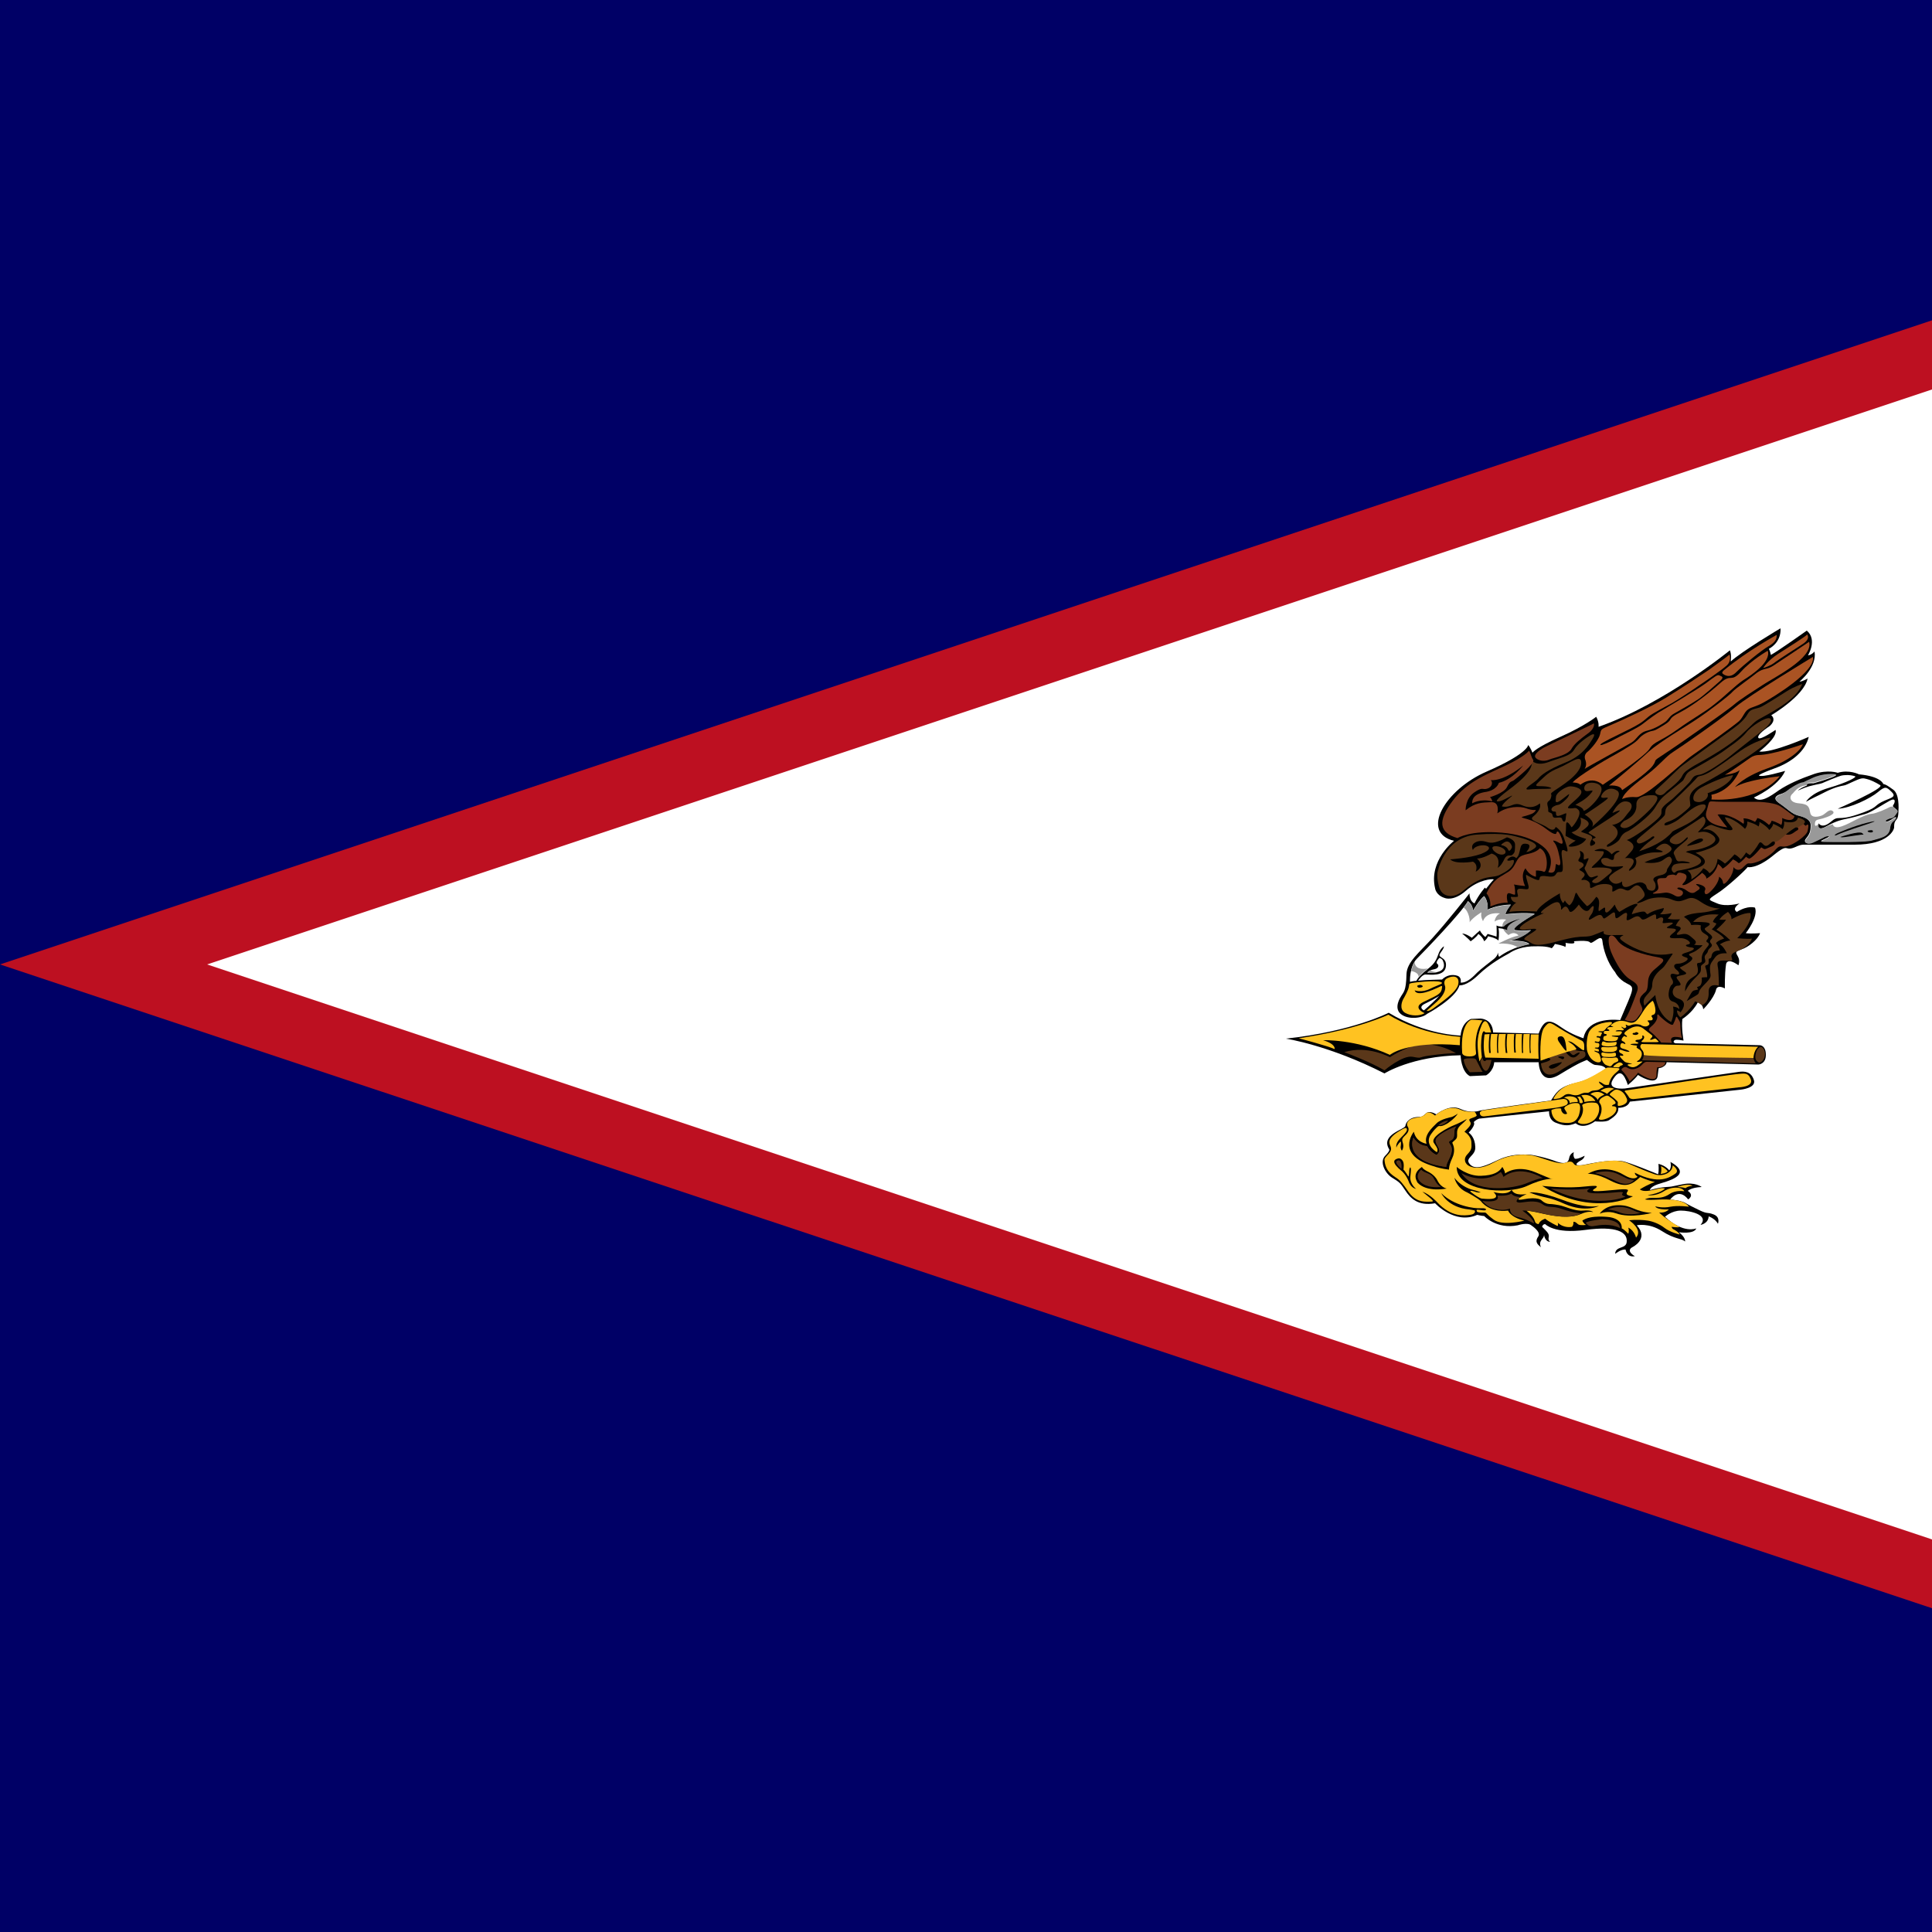 <?xml version="1.0" encoding="utf-8"?>
<!-- Generator: Adobe Illustrator 28.2.0, SVG Export Plug-In . SVG Version: 6.00 Build 0)  -->
<svg version="1.1" id="asm" xmlns="http://www.w3.org/2000/svg" xmlns:xlink="http://www.w3.org/1999/xlink" x="0px" y="0px"
	 viewBox="0 0 500 500" enable-background="new 0 0 500 500" xml:space="preserve">
<path fill="#000066" d="M0,0h500v500H0V0z"/>
<path fill="#BD1021" d="M0,249.6L500,82.9v333.3L0,249.6z"/>
<path fill="#FFFFFF" d="M53.6,249.6L500,100.8v297.6"/>
<g id="crest">
	<path d="M383.2,263.6c3.3,0.3,3.2,3.6,3.2,3.6l11.8,0.3c1.5-4.1,3.1-3.6,5.9-1.6c2.7,1.9,5.7,2.8,5.7,2.8c1.1-5.9,9.5-4.7,9.5-4.7
		c3.6-8.5,3.9-8.4,1.7-9.5s-3-2.9-3-2.9c-2-2.4-3.1-6-3.3-8.1s-2.7,1.1-3.2,0.4c-0.5-0.7-4.2-0.3-4.2-0.3c0.9,1-2.2,0.4-2.2,0.4
		c0.3,0.2,0,1.1,0,1.1c-0.3-0.4-2.7-0.8-2.7-0.8c-0.2,0.5-0.8,1.1-0.8,1.1c-1.3-0.6-3.9-0.5-3.9-0.5c-3.8-0.1-6.1,1.1-7.1,1.8
		c-1.1,0.6-4.9,2.6-8,5.6s-4.9,2.7-4.9,2.7c-0.9,3.4-8.4,7.4-8.4,7.4c-1.2,1.1-4.9,1.6-6.8,0c-1.9-1.6,0-4.4,0-4.4
		c0.7-1.3,1.4-1.3,1.5-5.9c0.1-3.1,3.3-5.6,6.6-9.2c4-4.4,9.7-11.7,9.7-11.7c0,2.2,1.3,2.6,1.3,2.6c1.1-2.3,2.7-4.1,2.7-4.1
		c0.1,0.2,0.3,0.3,0.3,0.3c1.3-1.7,2-2.4,2-2.4c-0.4-0.2-3.9,0-7.2,2.9c-3.3,2.9-5.5,1.9-5.5,1.9c-2.3-0.7-2.5-2.5-2.5-2.5
		c-1.7-7.2,4.9-12.3,4.9-12.3c-8.8-2.1-2.4-13.2,8.4-17.9s10.8-6.9,10.8-6.9c0.6,0.7,1.1,2,1.1,2c0.1-0.1,0.9-1.3,7.2-4.1
		s9.3-5.2,9.3-5.2c0.8,1.5,0.6,2.6,0.6,2.6c17.1-6,34-19.8,34-19.8c0.5,1.2,0.2,2.9,0.2,2.9c2.8-2.6,12.9-8.6,12.9-8.6
		c0.2,3.8-3,5.3-3,5.3c0.3,0.6,0.5,1.6,0.5,1.6c1.7-0.9,9.3-6.3,9.3-6.3c2.8,2.4,0.3,6.4,0.3,6.4c1-0.1,1.7-1,1.7-1
		c0.7,4.1-3.9,7.8-3.9,7.8c0.8,0,2.1-0.8,2.1-0.8c-0.9,4.5-9.4,9.5-9.4,9.5c1.3,1.1,0.1,2.6-1,3.2c-1,0.7-2.8,2.1-2.3,2.7
		s4.4-2.1,4.4-2.1c0.7,1.9-4.2,5.6-4.2,5.6c3.4,0.4,12.8-3.8,12.8-3.8c-0.8,3.6-4.3,6.5-8.7,8.1c-4.4,1.6-4.2,1.9-4.2,1.9
		c0.8,0.6,6.8-1.2,6.8-1.2c-1.8,4.1-8.1,6.9-8.1,6.9c1.7,1.5,4.1-0.2,6.5-1.9c2.4-1.6,5.6-3,9.1-4.2c3.6-1.2,6.1-0.3,6.1-0.3
		c3-0.9,5.5,0.4,5.5,0.4c5.7,0.5,6.3,2.5,6.3,2.5c0.6,0.1,1.1,0.4,2.6,1.5c1.5,1.1,1.4,4.4,1.3,6c-0.1,1.6-0.5,1.6-0.8,2.1
		s-0.3,1-0.3,1.6s-1.4,4.5-10.2,4.5c-8.8,0-13.3,0-13.3,0c-0.7,0-1.6,0.4-1.6,0.4c-3.7,1.8-1.7-1.3-6.2,2.4c-4.4,3.6-6.6,3-6.6,3
		c-0.7,0.9-5.3,5.2-8,6.9c-2.6,1.7-2.2,1.5,0.1,2.5s5.8,0,5.8,0c-2.2,1.5-0.7,2.2-0.7,2.2c2.9-1.8,4.7-1.1,4.7-1.1
		c0.9,2.5-2.4,6.6-2.4,6.6c1.3,0.2,3.7,0,3.7,0c-0.6,1.7-3,3.6-4.8,4.2c-1.8,0.6-1.5,0.8-0.9,1.9s0.1,2.2,0.1,2.2
		c-3.1-2.2-3.2-0.2-3.2-0.2c-0.4,2.6-0.3,6.2-0.3,6.2c-2.2-1.1-2.3,0.4-2.3,0.4c-0.6,2.3-3.3,5-3.3,5c-0.1-1.4-1.4-1.8-1.4-1.8
		c-1.4,2.7-4,4.3-4,4.3c-0.3,2.3,0.3,5.6,0.3,5.6c-1.7-0.3-2.3-0.3-2.5,0.1c-0.3,0.4,0.4,0.6,0.4,0.6l21.8,0.5
		c0.3,0,1.6,0.2,1.6,2.5c0,2.4-1.9,2.5-1.9,2.5l-23.8-0.6c0,0,0.1,0.7-1.1,1.3s-0.8-0.7-1.2,2.2c-0.3,2.9-5.1-0.2-5.1-0.2
		c-0.8,1.1-2.6,2.6-2.6,2.6c-1.1-3.2-2.2-4.2-3.9-1.4s3.1,2.3,3.1,2.3s28-4.1,29.5-4.3s3.2-0.1,3.9,2.1c0.7,2.1-3.4,2.5-3.4,2.5
		l-28.7,3.1c-0.6,1.7-3,1.6-3,1.6c0.2,1.6-1.5,2.6-2.4,3.2c-0.9,0.6-3.6,0.3-3.6,0.3c-3.3,2.3-5,0.5-5,0.5c-2.2,0.9-3.5,0.5-5.3-0.2
		c-1.8-0.8-1.6-2.9-1.6-2.9l-18.1,1.9c-0.9,0.3-1.4,0.9-1.4,0.9c0.6,0.8-1.3,2.7-1.3,2.7c0.5,0.4,1.6,1.4,1.7,3.7
		c0.2,2.4-2.9,2.8-1.4,4.5c1.5,1.7,4.3,0.3,7.5-1.2s6.2-1.3,7.5-1.3c1.3,0,5.1,0.9,7.4,1.8c2.3,0.8,3.1,0.3,3.3-0.9s1.2-1.5,1.2-1.5
		c-0.3,1.2,0.3,1.7,0.3,1.7c0.9,0.1,2.5-0.8,2.5-0.8c-0.1,0.9-1.3,1.4-1.3,1.4c-2.3,1.5,0.9,1,0.9,1c6.2-1.3,8.5-1.2,10.1-1
		s9.3,3.4,9.3,3.4c0.3-0.8,0.1-2.7,0.1-2.7c2,0.5,2.8,1.7,2.8,1.7c0.7-0.8,0.3-2.2,0.3-2.2c6.3,3.5-1.3,5.1-3.3,5.8
		c-2,0.7-2,1.5-2,1.5c1.7-0.5,2.8-0.7,4.2-0.8c1.4-0.1,0.9,0,4.2-0.7c3.3-0.7,5,0.7,5,0.7c-2.8,0.1-3.6,1-3.6,1
		c1.8,1.2,0.1,2.2,0.1,2.2c-2.5-3.2-4.7,0.1-4.7,0.1c0.9-0.1,3.4,0.4,4.1,0.9c0.6,0.4,1.9,1,3.5,1.8c2.3,1.1,1.9,0.4,3.7,1.1
		s1.1,2.4,1.1,2.4c-0.8-1.4-2.4-1.9-2.4-1.9c-0.1,1.9-2.1,2.2-2.1,2.2c2.3-2.6-2.7-3.7-5.1-3.7c-2.4,0-4.1,1.6-4.1,1.6
		c4.8,4.5,8.1,3,8.1,3c-0.6,1.6-4.5,1-4.5,1c1.8,1.4,1.6,2.4,1.6,2.4c-1-0.9-2.6-0.5-6-2.7s-6.5-1.5-6.5-1.5
		c3.3,3.6-1.2,5.7-1.2,5.7c-1.7,1,0.7,2.3,0.7,2.3c-2.1,0.4-2.4-1.7-2.4-1.7c-1.1-0.2-2.7,1.1-2.7,1.1c0.1-2.2,3-1.1,3-3.3
		c0.1-2.3-2.6-4-10.7-2.9c-8.1,1.1-10.4-1.5-10.4-1.5c-0.7,0-0.8,0.7-0.8,0.7c1.3,1.3,1.9,1.8,1.7,2.7s0.4,1.2,0.4,1.2
		c-1.5-0.1-1.6-1.9-1.6-1.9c0,0.7-0.3,0.8-0.8,1.6c-0.5,0.8,0,1.7,0,1.7c-0.6-0.6-1.8-1.2-0.7-2.8c0.8-1.2-1.7-2.8-1.7-2.8
		c-1-1-3.6-0.1-3.6-0.1c-5.5,1.1-8.7-2.4-8.7-2.4c-0.6,0-1.8-0.3-1.8-0.3c-5.8,2.6-10.9-3-10.9-3c-4.4,0.8-6.4-1.3-7.7-3.3
		s-1.6-2.2-3.4-3.3c-1.8-1.1-3.4-4.1-1.8-5.7c1.4-1.4,1-1.7,1-1.7c-2.3-3.8,4.1-5.1,4.2-6c0.2-1.3,1.5-2.2,2.9-2.3
		c1.4-0.1,1.4,0,2.4-0.9c0.9-1,2.7,0.2,2.7,0.2c0.4-0.3,3.5-2.7,6.3-1.4c2.8,1.3,5.1,0.4,5.1,0.4c2-0.4,18.3-2.6,18.3-2.6
		c1.1-1.6,1.8-3.5,6.3-4.5c4.5-1,7.9-3.8,7.9-3.8c-0.8-0.9-2.1-0.8-2.8-0.9c-0.7-0.1-2.1-1.3-2.1-1.3c-0.8,0.4-1.2,0.2-7.1,3.8
		c-5.3,3.2-5.4-3.2-5.4-3.2l-11.5,0c-0.2,2.4-2.1,3.4-2.1,3.4l-4.2,0.2c-2.3-1.2-2.4-5.4-2.4-5.4c-12.6,0.2-19.7,4.7-19.7,4.7
		c-14.3-7.3-25.5-9-25.5-9c17.4-1.9,26.6-6.7,26.6-6.7c9.6,5.8,18.6,5.9,18.6,5.9c0.3-3.5,2.7-4.3,2.7-4.3L383.2,263.6L383.2,263.6z
		"/>
	<path fill="#FFC221" d="M362.5,292.5c-3.6,2.1-3,3.3-2.7,4c0.3,0.7,0.4,1.3-0.6,2.3c-1,1-0.9,1.3-0.9,1.3c0.2,3.5,2.7,4.3,3.7,5.2
		c0.9,0.7,2.4,3,2.4,3c1.9,2.7,3.8,2.7,5.3,2.7s1.3-0.1,0.6-0.8c-0.7-0.6-2.2-1.8-2.2-1.8c2,0.7,3.8,2.7,3.8,2.7
		c3.7,4,7.1,3.5,8.6,3.3s1.2-1.1,1.2-1.1c-0.1-0.1-1.5-0.3-1.5-0.3c-5.5-0.5-7.2-4.2-7.2-4.2c3.3,3.3,8.6,4,10.2,3.9
		c1.6-0.1,1.5,0.4,1.2,0.5c-0.3,0.1-0.8,0-1.6-0.1s-0.7,0.1-0.6,0.4s0.9,0.3,1.8,0.3c0.9,0,0.2,0.1,2.5,1.8c2.3,1.8,8,0.3,8,0.3
		c-3.7-0.9-4.2-2.6-4.2-2.6c-5,0.6-7-2.4-7-2.4c-0.9-0.9-3.6-2.3-3.6-2.3c-2.8-1.2-3.3-3.8-3.3-3.8c0.8,1.1,2.4,2.4,4.3,3
		c2,0.5,2.5,0.8,2.5,0.8c-0.9,0.1-1.5-0.2-1.5-0.2c-2-0.6-0.9,0.2-0.9,0.2c2.2,1.7,2.8,1.6,2.8,1.6c5.7,0.6,2.9-1.7,2.9-1.7
		c4,1,4.7-0.6,4.7-0.6c0.8,1.8,3.9,1.1,3.9,1.1c-4.1,2-1,1.4-1,1.4c4.1-0.8,4.9,0.3,4.9,0.3c1.1,1,2.2,0.9,2.2,0.9s0.7,0,2.3,0.3
		s4,1.6,6.2,1.4s2.6,0.4,2.6,0.4c-0.4-0.1-1.4-0.3-3.2,0.5s-4.8,1-9.3,0s-4.8-0.9-4.8-0.9c1.1,0.8,2,1.9,2.2,2.7s1,0.8,1,0.8
		c0.3-1,1.7-1.4,1.7-1.4c0.9,0.8,3.2,1.9,3.2,1.9c0.3-0.5,0-0.9,0-0.9c1.7,1.6,3.7,1.1,3.7,1.1c0.5-0.4,0.4-1.3,0.4-1.3
		c0.7,0,0.8,0.4,1.3,0.7s2,0.1,2,0.1c-0.6-0.2-1-1.1-1-1.1c2.2-1.6,7.1-0.9,7.1-0.9c3.5,0.6,3.1,2.9,3.1,2.9
		c0.7,0.3,1.7,1.4,1.7,1.4c0.3-0.8,0-1.6,0-1.6c1.6,0.8,2,2.6,2,2.6c1.9-2.1-1.8-4.5-1.8-4.5c1.8-0.2,3.7-0.1,4.9,0.1
		s2.9,0.8,4.3,1.9s3.9,1.7,3.9,1.7c-0.1-0.5-1.4-1.3-1.7-1.4c-0.3-0.2-0.4-0.6-0.4-0.6c1.2,0.2,2.1,0.1,2.1,0.1
		c-4.3-2.6-5.3-3.8-5.3-3.8c1.6,0.2,2.5-0.8,2.5-0.8c-3.4,0.1-3.5-0.8-3.5-0.8c0.4,0.1,1.9,0.5,3.9,0.1s4.8,0,4.8,0
		c-1.5-2.3-7.1-1.9-8.9-1.8s-2.5-0.1-2.5-0.1c0.3-0.1,0.6-0.4,2-0.4c1.4,0,2.8,0.1,4.4-1c1.6-1.1,3.8-0.7,3.8-0.7
		c-0.5-1.1-3.1-1.4-5.3,0c-2.2,1.4-4.2,1-4.2,1c3.5-0.5,4.5-1.7,4.5-1.7c-1.1-0.3-1.7,0.1-3.8,0.5c-2.1,0.4-2.7-0.3-2.7-0.3
		c2.3-1.4,3.9-1.9,3.9-1.9c-2-0.4-3.8-1.3-3.8-1.3c-2.1,1.9-3.6,3-7.6,1c-3.9-2.1-6-1.8-6-1.8c3.5-2,7-1.2,9.6,0.4
		c2.6,1.5,3.3,0.3,3.3,0.3c-0.8-0.5-0.7-1-0.7-1c6.3,3.2,9,1.2,10.4,0.3s-0.6-2.2-0.6-2.2c-0.1,2-2.7,3-4.7,2.3
		c-2-0.7-3.9-1.5-6.8-2.8s-6.5-0.6-9.9,0.1s-3.8,0.4-4.1,0.1c-0.3-0.3-0.5-1.1-2.2-0.4c-1.7,0.7-5.8-1.2-8.3-1.8
		c-2.5-0.6-6.6-0.3-10.2,1.7c-3.5,1.9-5.3,1.5-6.4,1c-1.1-0.5-1.7-1.8-0.6-3s1.2-1.5,1.1-3.2c-0.1-1.7-1.8-2.7-1.8-2.7
		c1.6-1.6,1.9-2,1.4-2.7c-0.5-0.7,0.3-0.7,1.2-1.1c0.9-0.4,0.5-0.5,0.3-1c-0.2-0.5-0.7-0.4-0.7-0.4c-2.1,0.1-3.2-0.5-3.2-0.5
		c-3.4-1.6-6.6,1.5-6.6,1.5c-1.9-1.5-2.4-0.5-2.7-0.2s-1,0.6-1.9,0.7c-0.8,0.1-2.1,0.4-2.5,1.2c0,0-0.4,0.6,0.1,1.3
		c0,0,0.5,0.8-0.4,1.8c-1,1-1.3,1.2-1,2.1s0.2,1.6-0.2,2.2c0,0-0.4-0.5-0.3-1.1s0.1-1,0-1.3c0,0-1,0.9-1.1,1.6c0,0-0.4-1,1-2.4
		s2-2.1,1.6-2.6C363.8,291.7,362.8,292.3,362.5,292.5L362.5,292.5z"/>
	<path d="M366.5,307.7c0,0-1.7-1.3-1.5-3.2s0.2-2.1,0-2.4c0,0-0.3,0.2-0.3,0.9c0,0.7-0.1,1.4-0.2,1.5c0,0-0.9-1.5-1.3-1.8
		c0,0,0.3-1.6-0.2-2.3c-0.5-0.7-1-0.7-1.5-0.5c-0.8,0.3-1.4,1,1.3,3.2c0,0,1,0.8,1.7,2.5C365.1,307.4,366.2,307.6,366.5,307.7z
		 M375,302.7c0,0-0.1-1,0.8-2.9s0.4-3.2,0.2-3.7c-0.2-0.5-0.3-0.3,0.6-1.1c1.2-1-0.4-2.2,1.5-3.9c0,0,1.3-1.1,1.5-1.5
		c0,0-2,1.1-3.3,1.6c-1.3,0.5-6.3,3-5.2,4.6s1,1.7,0.8,2.4c0,0-3-1.6-1.9-4.1c0,0,0.5-1,1.7-2.2c1.1-1.1,0.5,0.2,2.8-1.1
		c0,0,1.8-1.1,2.8-2.6c0,0-1.2,0.8-1.7,0.9c0,0-2.7,0.5-3.8,1.6c-1.1,1.1-3.4,3.1-2.6,5.3c0,0-2.7-0.3-3.3-3.1c0,0-5,6.1,5.4,9
		C371.4,302,373.3,302.5,375,302.7z"/>
	<path fill="#FFC221" d="M420.8,282.2c3.9-0.6,26.4-4,28.5-4.2c2.2-0.2,3.1-0.5,3.8,1.3c0.8,2-3.1,2.1-3.1,2.1l-26.8,3
		c-1.3,0.2-1.6-0.4-1.6-0.4c-0.2-0.4-0.7-1-1-1.4C420.6,282.7,420.2,282.3,420.8,282.2L420.8,282.2z"/>
	<path fill="#5A3719" d="M365.8,294.4c0,0-2.9,6.1,8.5,7.6c0,0,0-0.7,0.5-1.6c0.5-1,1.5-2.9,0.5-4.2s0.8-0.6,1-2.2
		c0.3-1.6-0.2-1.4,0.6-2.5c0,0-3.6,1.3-5,2.9c-1.4,1.6,1.9,2.8-0.1,4.5c0,0-1.6-0.6-2.5-2.3C369.4,296.6,367.2,296.7,365.8,294.4
		L365.8,294.4z"/>
	<path d="M377,302c0,0,2.8,2.4,6.2,2.3c3.4-0.1,4.8-1,5.6-2.3c0,0,0.7,1,0.7,1.7c0,0,2.9-2.4,7.9-0.3s3.5,1.5,4.6,1.7
		c0,0-2.1-0.4-7,1.9C389.9,309.2,376.9,308.4,377,302L377,302z"/>
	<path fill="#5A3719" d="M372.3,291.2c0,0,1.3,0.2,2.5-1.2C374.8,289.9,373.1,290.2,372.3,291.2z M362.7,302.5c0,0-2.4-1.9-0.8-2.2
		C361.9,300.3,362.9,300.1,362.7,302.5z"/>
	<path d="M414,314.1c0,0,1.3-2.2,4.9-2.2s4,1.7,8.6,2c0,0-5.5,1.5-9.3,0.1C416.2,313.3,414.4,313.9,414,314.1z"/>
	<path fill="#5A3719" d="M378.2,303.6c0,0,5.4,3.3,10.2-0.3c0,0,0.4,0.4,0.7,1.3c0,0,3.6-3.5,10.2,0.3c0,0-0.8-0.1-3.9,1.2
		C391.5,307.8,381.5,308.9,378.2,303.6z"/>
	<path d="M399.1,306.9c0,0,5.2,0.6,9.6,0.3c2.7-0.2,5.6-0.7,4.2,0.3c-1.5,0.9-0.7,1,5.5,0.4s-0.1,1.2,4.2,1.7
		C422.5,309.7,412.2,315,399.1,306.9z"/>
	<path fill="#5A3719" d="M412.7,303.6c0,0,3-1.1,5.9,0.2c2.8,1.3,2.4,1.4,4.3,1.6c0,0-1.3,1.9-4.4,0.4
		C415.3,304.3,414.5,304,412.7,303.6z M416.1,313c0,0,3-1.5,6.3,0.1c0.4,0.2,1.3,0.6,2.2,0.8c0,0-2.5,0.8-5.1,0
		C418.4,313.4,417.5,313.2,416.1,313L416.1,313z M401.3,307.6c0,0,6.7,0.6,10.3-0.1c0,0-4.2,2,6.3,1.1c0,0,2.3-0.3,2.1,0.1
		c-0.3,0.4-0.5,0.6,0.7,1C420.7,309.7,412.9,313.2,401.3,307.6L401.3,307.6z"/>
	<path d="M368,302c0,0,0.1,0.5,1.5,1.2c1.5,0.7,2.3,1.8,2.6,2.5c0.3,0.6,1.1,1.6,2.3,1.9c0,0-5.2,1.1-7.6-1.6
		C366.9,305.9,365.1,303.9,368,302"/>
	<path fill="#5A3719" d="M409.2,314c0,0-2.1-0.1-4.9-1.1c-2.8-1-3.6-0.1-5.2-1.3c-1.6-1.2-4.8-0.4-5.4-0.4c-0.6,0.1-2.3,0-0.2-1.4
		c0,0-1.7,0-2.4-0.9c0,0-0.8,0.7-3.6,0.5c0,0,1.3,2-3.9,1.4c0,0,1.5,1.8,3.4,2.1c1.9,0.4,2.6,0.2,3.8-0.1c0,0-0.3,1.6,2.1,2.2
		c2.4,0.6,2.9,1.1,4.1,1.6c0,0,0.2-1-3-3.3c0,0,1.7-0.1,4.2,0.5C400.6,314.4,406.1,315.8,409.2,314L409.2,314z M410.4,316.4
		c0,0,0.5,1.2,2.1,0.9c1.6-0.3,4.2-0.7,6.7,0.5c0,0,0.4-2.1-4.6-2.3C414.6,315.6,411.5,315.8,410.4,316.4L410.4,316.4z M367.8,302.7
		c0,0-1.9,1.6-0.2,3.2c1.6,1.5,4.1,1.4,5.3,1.3c0,0-0.7-0.4-1.3-1.3c-0.6-0.9-0.6-1.6-2-2.2C368.3,303.2,368.1,303,367.8,302.7z
		 M365.8,294.4c0,0-2.9,6.1,8.5,7.6c0,0,0-0.7,0.5-1.6c0.5-1,1.5-2.9,0.5-4.2s0.8-0.6,1-2.2c0.3-1.6-0.2-1.4,0.6-2.5
		c0,0-3.6,1.3-5,2.9c-1.4,1.6,1.9,2.8-0.1,4.5c0,0-1.6-0.6-2.5-2.3C369.4,296.6,367.2,296.7,365.8,294.4L365.8,294.4z"/>
	<path d="M395.8,308.6c0,0,2.4-0.4,8.5,1.9s8.6,1.7,9.5,1.6c0,0-3.4,1.8-8.8-0.5C400.4,309.5,400.1,310.3,395.8,308.6L395.8,308.6z"
		/>
	<path fill="#FFC221" d="M434,307.2c0,0,1.4,0,2.2,0.3c0,0,0.5-0.5,1.8-0.6C438,306.9,437.2,306.1,434,307.2z M429.8,303.8
		c0,0,1.4-0.1,1.8-0.7c0,0-0.7-0.9-1.8-1.3C429.9,301.8,430.1,302.7,429.8,303.8z M383,288.2c0,0-0.3-0.7,1.2-0.9
		c1.5-0.2,20.4-2.9,20.4-2.9s1,0,1.1,0.7c0.2,0.7-0.1,1.3-4.7,1.8s-16.7,2-16.7,2S383.1,289.1,383,288.2z"/>
	<path fill="#FFC221" d="M401.5,287.4c0,0,0,2.7,2.7,3.1c2.7,0.4,3.6-0.2,4.3-1.6c0.2-0.4,1-3.2-0.2-3.4c-0.5-0.1-1.3,0-1.9,0.2
		c-0.9,0.4-1.8,0.8-1.5,1.3c0.6,1,0.8,1.2,0.5,1.3c-0.7,0.2-1.1-0.4-1.3-0.8c-0.2-0.5,0.4-0.8-1.4-0.6
		C402.1,287.1,401.5,287.1,401.5,287.4L401.5,287.4z"/>
	<path fill="#FFC221" d="M412.9,285.4c1.4,0.2,1.3,3.1-0.4,4.5c-1.8,1.4-3.5,0.9-3.5,0.9c-0.9-0.4-0.8-0.3-0.1-1.3
		c0.7-1,1-2.4,0.6-3.3c-0.1-0.3,0.2-0.5,0.7-0.6C410.2,285.5,411.4,285.2,412.9,285.4z"/>
	<path fill="#FFC221" d="M414.1,285.6c0,0,1,1.3-0.2,3.6c0,0-0.5,0.7,0.7,0.6c1.2-0.1,4-1.4,3.7-3.1c0,0-0.1-0.4-0.8-0.4
		c-0.7,0-0.1-0.4,0.2-0.5c0.3-0.1,1.2-0.4-1.2-2c0,0-0.4-0.4-0.9-0.2c-0.4,0.1-1.7,0.7-1.7,1.4C413.8,285.3,414.1,285.6,414.1,285.6
		L414.1,285.6z"/>
	<path fill="#FFC221" d="M416.8,283.5c0,0,1.9,1.4,1.9,1.8c0,0.4-0.2,1,0.3,0.9c0.5,0,2.6-0.5,2-1.9c-0.6-1.4-1.2-1.9-2.1-2.2
		c-1-0.3-1.2,0.1-2.1,0.8C416.9,282.9,416.3,283.2,416.8,283.5z M406.2,285.5c0,0,0.3-1-1.4-1.4c0,0,0.7-0.6,2.2-0.3
		c1.5,0.3,1.3,1.3,1.3,1.4C408.3,285.2,407.2,285.1,406.2,285.5L406.2,285.5z M410,285.2c0,0,2-0.4,2.9-0.2c0,0-1-2.2-3.7-1.5
		C409.3,283.5,410.2,284.6,410,285.2L410,285.2z M413.5,284.7c0,0,0-0.7,1.7-1.4c0,0-0.8-0.8-2-0.7c-1.3,0.1-1.6,0.6-1.6,0.6
		S413.1,283.7,413.5,284.7z M414.2,282.3c0,0,1.1,0.3,1.7,0.8c0,0,1-1.1,1.9-1.3C417.8,281.8,416.1,280.9,414.2,282.3z"/>
	<path fill="#5A3719" d="M358.3,277c0,0,4.7-4,7.3-3.5c2.6,0.5,1.3,0.1,4.2-0.3c2.9-0.4,5.8-0.7,7-0.6c0,0-3.5-2.5-9.7-2.5
		c0,0-4.4,1.5-7.4,3.5c0,0-5.8-3.2-11.8-1.3C347.9,272.3,354.4,274.7,358.3,277L358.3,277z"/>
	<path fill="#FFC221" d="M408.1,283.9l0.8-0.1c0,0,1.3,1.6,0.4,1.7c-0.8,0-0.4-0.2-0.6-0.7C408.6,284.2,408.3,284,408.1,283.9z
		 M402.2,284c0,0-0.5,0.6,0.4,0.4c1.1-0.2,0.9,0,2.1-0.8c0,0,0.7-0.8,2.1-0.3c0,0,1.1,0.4,2.1-0.1c0.9-0.4,1.1-0.4,1.6-0.4
		c0.5,0,0.5,0.1,1.1-0.3c0.7-0.5,1.8-0.1,2.5-0.7c0.7-0.6,1.6-0.1,0-1.3c0,0-0.3-0.3-0.3-0.6c0,0,0.6,0.2,1.1,0.6
		c0.5,0.4,1.3,0.3,1.5,0.2c0,0,0.1-1.5,1.5-2.8c1.5-1.3,1.5-1.4,0.6-1.5c-0.9,0-2.3-0.3-2.8,0s-4.7,3.1-7.2,3.6
		C406.1,280.6,403.8,281.3,402.2,284z M336.1,268.7c0,0,7.6,2,9.3,2.8c0,0,0.4-1.3-3-2.3c0,0,8.4-0.3,17.3,3.8c0,0,4.3-3.7,18.1-2.5
		c0,0,0-1.2,0.1-2.2c0,0-9.7-0.3-18.6-5.7C359.3,262.6,351.3,266.5,336.1,268.7L336.1,268.7z M378.4,272.4c-0.5-7.8,2.4-8.5,2.4-8.5
		s1.4,0,2.9,0.2c0,0-2.4,2.8-1.7,8.4c0,0,0.2,0.9-1.7,0.9C378.3,273.4,378.4,272.4,378.4,272.4z"/>
	<path fill="#5A3719" d="M380.4,277.5c0,0-1.4-1.5-1.6-3.2c0,0,0-0.4,1.4-0.4s1.7-0.1,2,0.7c0.4,0.8,1.3,2.6,1.5,2.8L380.4,277.5
		L380.4,277.5z"/>
	<path fill="#FFC221" d="M383.5,273.6c-0.1-1-0.2-1.9-0.2-3c0.1-4.3,0.8-3.9,1.1-3.4l1.5,0c0,0-1.1-4.9-2.4-2
		c-1.2,2.8-1.2,4.6-1,6.9c0.1,1.3,0.3,2.1,0.4,2.6L383.5,273.6z"/>
	<path fill="#5A3719" d="M400.3,273.7c0,0,2.9,0.4-1.5,1.5c0,0,0.2,5.3,5.4,1.6c0,0,3.1-2,5.2-2.8c0,0,1.1-0.4,0.9-1.2
		c0,0,0.1-0.9-1-0.8c0,0-0.9,0-1.4-0.2c0,0-0.6-0.7-1-0.4c-0.4,0.3-1.4,0.1-0.6,1c0.8,0.9,1,0.7,1.4,0.4c0.4-0.3,2-0.9,0.5,0.4
		c-1.5,1.4-2.7-0.7-3.2-1.1L400.3,273.7L400.3,273.7z M386,274.3l-1.3,0c0,0-0.7,1-1.1-0.6l-0.5,1C383,274.7,384.6,280.4,386,274.3z
		"/>
	<path fill="#FFC221" d="M384.2,267.7c0,0-0.6,3.7,0.2,6l13.8,0.3c0,0-0.2-2.7,0-6.3h-2c0,0-0.3,3,0,4.8l-0.3,0c0,0-0.2-2.6,0-4.9
		h-1.6c0,0-0.3,2.8-0.1,4.9h-0.3c0,0-0.2-2.4,0-4.9h-1.6c0,0-0.3,2.5,0,4.8l-0.4,0c0,0-0.3-2.5,0-4.8h-1.8c0,0-0.4,2.3,0,4.9h-0.4
		c0,0-0.4-2.4,0-4.9h-1.8c0,0-0.4,2.7-0.1,4.9h-0.3c0,0-0.3-2.6,0.1-4.9h-1.7c0,0-0.4,2.2-0.1,4.9h-0.4c0,0-0.3-1.9,0.1-4.9
		L384.2,267.7L384.2,267.7z M398.7,274.5c0,0-0.4-6.7,0.9-8.5s1.6-1.4,3.8,0c2.2,1.4,5.1,2.9,5.5,3.1s1.1,0.3,1.1,1.6
		s0.2,1.6-1.7,0.1c-0.3-0.2-1.2-1-1.8-1.2c-1.7-0.5,0.4,0.4,1,1.2c0.5,0.7,0.9,0.7-0.4,1S401.2,273.6,398.7,274.5L398.7,274.5z"/>
	<path d="M403.5,269.7c0,0-1-1.3,0.3-1.5s1.4,2,1.6,3.4C405.6,272.9,403.8,270.1,403.5,269.7z M401.7,275.5c0,0-1.5,0.5-0.5,1
		s3.7-1.8,2.8-1.6C403,275.1,401.7,275.5,401.7,275.5z M403.7,273.4c0,0,1.3-0.1,1.1,0.4c-0.3,0.6-0.7,0.2-0.9,0.1
		C403.6,273.8,402.7,273.5,403.7,273.4L403.7,273.4z"/>
	<path fill="#FFC221" d="M410.7,271.7c0,0,0.4,2.6,2.6,3.2c0,0,1.3,0.3,1-0.8c0,0-0.2-0.9-0.4-1.3c-0.2-0.4-1.1-0.6-1.2-0.7
		s-0.2-0.3,0.4-0.1c0.6,0.2,0.7,0.2,0.7-0.2c0-0.4-0.4-0.3-1-0.5c-0.2-0.1,0-0.2,0.3-0.2c0.2,0,0.8,0.2,0.8-0.7c0,0,0.1-0.5-0.6-0.5
		c-0.7,0-0.7-0.4-0.4-0.4s1,0.5,1.2-0.4c0.2-0.9-1.1-0.4-0.9-0.8c0.2-0.5,1.1,0.3,1.1-0.3c0.1-0.5,0.8-0.8-0.4-0.9
		c-0.6-0.1,0-0.3,0.6-0.2c0.7,0.1,1.1-0.8,1.5-1.1c0.4-0.3,2.7-1.7-0.4-1.2c-3.1,0.5-4,1.9-4.2,2.2
		C411.2,267,410.4,268.8,410.7,271.7L410.7,271.7z"/>
	<path fill="#FFC221" d="M417.8,273.7c0.4-0.1,0.8,0,0.9,0.3c0.5,1-0.7,0.7-1.3,1.4c-0.6,0.8-0.7,0.6-1.6,0.3s-1.3-1.6-1.3-1.6
		c-0.1-0.4,0.3-0.5,0.8-0.4C415.4,273.7,416.9,273.9,417.8,273.7L417.8,273.7z M414.5,273.1c0,0,0.1,0.3,0.6,0.4
		c0.5,0,2,0.2,2.9-0.1c0,0,0.3-0.1,0.2-0.7c0,0,0-0.4-0.8-0.2c-0.8,0.2-2,0-2.4-0.1C414.6,272.3,414.3,272.4,414.5,273.1
		L414.5,273.1z M414.4,271.3c0,0,0,0.8,0.8,0.9s1.8,0.1,2.3,0c0.3-0.1,0.9-0.2,1-0.7c0-0.5,0.2-0.8-0.8-0.6c-1,0.2-2.2,0.1-2.3,0.1
		S414.4,270.8,414.4,271.3L414.4,271.3z M414.7,269.6c0,0-0.2,0.4-0.2,0.7s0.6,0.5,1.7,0.5s2-0.1,2.1-0.5s0.3-0.8-0.5-0.6
		c-0.8,0.1-1.9,0.2-2.3,0C415.1,269.5,414.8,269.5,414.7,269.6z"/>
	<path fill="#5A3719" d="M453.8,273.7c0,0,0,0.7,0.6,1.5l-29.5-0.8c0,0,0.4-0.3,0.5-1.4L453.8,273.7L453.8,273.7z"/>
	<path fill="#FFC221" d="M415,268.4c0,0-0.3,0.7,0.3,0.9c0.5,0.1,1.4,0.3,2.6,0.1c0,0,0.6,0,0.8-0.6c0.2-0.6,0.2-0.3-1.5-0.6
		c0,0-0.5-0.2,1-0.2c0,0,0.9,0,1-0.1c0.1-0.1,1.3-1.1-0.2-1c-1.5,0.1-0.8-0.3,0-0.3s1,0.2,1.2-0.1c0.2-0.2,0-0.1-0.4-0.5
		c-0.4-0.4-0.1-0.3,0.2-0.1s0.5,0.3,0.8,0c0.3-0.3-0.3-0.7,0-0.7s0.4,0.5,1.3,0.1s2.3-0.2,2.6,0c0.4,0.3,1.4,0.6,2,0
		s-0.7-1.1-0.2-1.2c0.6-0.1,1,0.1,1.2-0.3c0.2-0.5-0.9-0.9,0.2-1.2c1.1-0.3,0.2-3.3-0.2-3.6c0,0-1.2,0.7-2.5,2.8
		c-1.3,2.1-2.1,3.4-3.9,2.7c-2.6-0.9-3.9,0.4-4.3,0.7c-0.6,0.4,1.3,0.6,0.2,0.6c-1.1,0-1.1,0.1-1.2,0.3c-0.1,0.2,0,0.3,0.2,0.3
		s0.6,0.4-0.1,0.4c-0.7,0-1.2-0.1-1,0.6c0,0,0,0.2,0.4,0.2c0.4,0,0.5,0.5-0.2,0.5C415,268.2,415,268.4,415,268.4L415,268.4z
		 M417.7,275.8c0,0-0.5,0.4,0.2,0.4c0.7,0,1.1,0.2,1.3-0.2c0.2-0.4,1.2-0.2,0.6-0.8C419.2,274.7,418.7,275,417.7,275.8L417.7,275.8z
		"/>
	<path fill="#FFC221" d="M420.8,266.9c0,0,2.5-2.3,4.5-0.7c2.1,1.6,2.3,1.8,2.3,1.8c0,0,0.2,0.2-0.3,0.7c-0.6,0.5,0,0.5,0.6,0.2
		c0.6-0.3,0.7,0,1,0.3s0.7,0.5-0.2,0.5s-3,0-3,0s-1.4,0.1-0.7-0.4c0.7-0.6,0.6-1.2,0.2-1.3s0,0.3-0.2,0.6c-0.2,0.3-0.7,0.5-1.2,0.5
		s-0.9,0.4-0.1,0.6c0.8,0.3-0.1,0.5-0.5,0.4c-0.4,0-2.3,0.1-0.4,0.4c2,0.2-0.2,0.2,1.3,1c1.6,0.9,0.4,2.8-0.2,3c0,0-0.7,0.4,0.2,0.3
		c0.8-0.1,1.3-0.2,0.7,0.2c-0.6,0.4-1.8,1.9-3.4,0.8c0,0-0.7-0.4,0.6-0.4s-1.1-0.3-1.5-0.6c-0.4-0.3-1.9-1.8-1-1.6
		c1,0.2,0.6-0.4,0-0.6c-0.6-0.2-0.7-1.1,0-0.9c0.6,0.2,1.4,0.5,1.9,0.5c0.5,0,0.4-0.2-0.7-0.6c-1.1-0.3-1.6-0.4-1.3-1.3
		s1.5,0.4,1.2-0.3c-0.3-0.7-1.3-0.4-0.8-1.3c0.6-0.9,0.7-0.5,0.9-0.4c0.3,0.1,0.7,0-0.1-0.5C420.1,267.5,420.6,267,420.8,266.9
		L420.8,266.9z"/>
	<path d="M422.5,267.6c0,0,0-0.3,0.4-0.3c0.4,0.1,0.3-0.2,0.5-0.2s1.2,0.3,0.2,0.7C423.2,267.9,422.6,267.8,422.5,267.6L422.5,267.6
		z"/>
	<path fill="#FFC221" d="M424.9,270.2c0,0-0.8,0.4-0.1,1.3c0.6,0.7,0.6,1,0.6,1.5c-0.1,0.5,28.4,0.8,28.4,0.8s0-1.8,1.2-2.9
		C455,270.9,439.4,270.5,424.9,270.2L424.9,270.2z"/>
	<path fill="#5A3719" d="M454.3,273.2c0,0,0.1-1.5,1-2.1c0.5-0.3,1.1-0.1,1.4,1.1c0.4,1.8-1.1,3.3-1.8,2.6
		C454.1,274.3,454.3,273.2,454.3,273.2L454.3,273.2z"/>
	<path fill="#7B3C20" d="M421.7,279.9c0,0,1.9-1.6,2.2-2.3c0,0,5.1,3.6,4.8,0.3c0,0,0-0.9,0.2-1.7c0,0,1.9,0.2,2.1-1.3l-4.8-0.1
		c0,0-0.5-0.1-1.2,0.7s-2.3,1.7-3.7,0.9c0,0-0.6-0.5-1.2-0.1c-0.6,0.4-0.6,0.6-0.1,1C420.4,277.7,421.5,279.1,421.7,279.9
		L421.7,279.9z M432.7,269.9l-2.8-0.1c0,0-1-1.4-3-3c0,0-0.6-0.3,0.5-1.2c1.1-0.9,1.5-1.9,1.5-2.3c0-0.4-0.1-1.1,0.4-0.6
		c0.4,0.5,3.3,3.1,3.7,2.4c0.4-0.8,0.5-1.1,0.6-1.4s0.2-1,0.6-0.2c0.4,0.8,0.7,0.6,0.7,2.5c0,0,0.1,1.9,0.4,2.6
		C435.2,268.6,431.5,267.5,432.7,269.9L432.7,269.9z M420.5,263.9c0,0,2.1,1.2,3.2-0.4c1.1-1.6,1.8-1.9,1-3.4s0-2.3,0.6-2.9
		s1.1-0.5,1.2-3s1.8-3.3,2.6-4.1s2.7-1.9-0.2-2.4c-2.9-0.5-8.7-2-10.3-4.3c-1.5-2.3-2.2-0.9-2.2-0.8c0,0.1-0.5,1.7,1,4.8
		s2.8,4.9,4.2,5.9c1.5,1,2.8,1.5,2,3.5C422.9,258.7,421.6,262.3,420.5,263.9z"/>
	<path fill="#5A3719" d="M428.4,257.5c0,0,0.4,5.1,4.1,7c0,0,0.9-2,0.5-4c0,0,1.2,0.1,1.6,0.7c0,0,0.1-1.5-1.7-2
		c-1.8-0.5-0.9-3.9-0.3-4.3s0.4-1.1,0-1.7s-0.5-1.5,0.9-1.1s1.3-0.4,0.4-1.1c-0.9-0.7-0.9-1.6,0.4-1.6s3.3-1.2,2.1-1.6
		c-1.3-0.4-1.7-0.8,0.1-1.3c1.7-0.5,2.5-1.1,1.3-1.3c-1.3-0.1-2.1-0.6-0.9-0.8s-0.2-1.5-1.7-1.6c-1.5-0.1-4.6,0.5-2.1-1.4
		s-3.6-0.5-1.1-1.8s-0.8-0.7-1.3-0.7c-0.5,0-0.5,0-0.3-0.7c0.2-0.7-0.3-1-1.1-0.6c-0.7,0.4-0.7,0.4-0.7-0.5c0-0.9-0.9-0.2-1.4,0
		s-1.9,1.3-2.4,0.7s-0.9-1.1-2.5-0.1c-1.7,1-1.3,0.1-1.3-0.3c0-0.4,0.7-2.2-1.7-0.3c-2.3,1.9-0.4-2-2.2-0.7s-2,1.6-2.3,1
		s-0.6-1.1-2.6,0.2c-2,1.3-0.5-0.8-0.2-1.2s1.1-3.3-0.6-1.1c0,0-0.9,1.6-2.8-1.2c0,0-2,2.8-2.5,1.6c-0.5-1.2-1-1.4-1.7-0.6
		c-0.7,0.8-0.2,0-0.5-0.7s-0.5-1.9-3.8,0.5c-3.4,2.5,1.2,0.7-1.4,1.8c-2.6,1.1-8.7,4.6-3.1,3.8s-2.8,2.2-0.8,2.8
		c2,0.6,1.3,2.3,8.7,0.2c7.4-2,6.2-0.3,9.9-1.9c3.8-1.6-0.9,0.6,4.2,0.4c5-0.1,0.9,0,1.8,1.1c1,1,5.2,3.5,9.2,3.9s5-1.1,3.8,0.6
		s-1.5,2.4-2.2,3s-2.6,2-2.6,4.3c0,2.4-3.1,2.8-2,5.4C425.7,260.1,427.4,258.4,428.4,257.5L428.4,257.5z"/>
	<path fill="#5A3719" d="M434.9,263.3c0,0-0.9-0.6-0.9-1.8c0,0,0.6,0.1,0.9,0.5c0,0,2.3-2.6-0.4-3.5c-2.7-0.9-1.4-3.4-0.4-3.4
		s1.1-0.3,0.3-1.3s-0.7-1.1,0.8-1.4c1.6-0.3,1.3-0.6,0.7-1c-0.7-0.4-1.2-1-1.2-1s4.4-1.9,3-2.8s0-0.7,1.3-1.6
		c1.3-0.9,1.4-1.1,1.6-1.4c0,0-1.3,0.1-2.2-0.1c0,0,1.1-0.5,0-1.4c-1.1-0.9-1.6-1.7-3.3-1.3c-1.7,0.4-1.2-0.2-0.5-0.9
		c0.7-0.7,0.4-1.1-0.9-1.3c0,0,0.2-0.7,1.1-1.7c0,0-2.4,0.2-3.2-0.2c0,0,0.9-0.7,1-1.4c0,0-1.3,0.4-3,0.3c0,0,1-0.8,1-1.6
		c0,0-2.9,0.6-4.2,1.6c0,0-0.3-0.1-0.5-0.4c-0.2-0.3-0.4-0.6-3.6,0.4c0,0,0.4-1.4,1.1-2c0.8-0.6,0.6-1.7-4.3,1.4
		c0,0-0.7-0.4-1.2-1.9c0,0-1.1,1.5-1.9,2c0,0-0.7,0.3-0.6-0.7c0.1-1-0.5-0.3-1,0c-0.5,0.3-0.9,1-0.6-1s-0.7-2.3-0.7-2.3
		s-1.5,2.2-2.4,2.4c0,0-1.6-1.6-2.2-2.6c-0.6-1-0.6-1.4-1.1,0.4c-0.6,1.8-1.3,2-1.3,2s-1-0.8-1.1-1.3c0,0-0.2,0.5-0.5,0.7
		c0,0-0.9-1-0.8-2.5c0,0-5.3,2.9-6,4.7c0,0-5-0.3-7.1,0.1c0,0,0.5-1.6,1.8-2.4c0,0-1.3-0.1-1.4-1.5c0,0,1.1,0.1,1.7,0
		s-0.9-2.1,0.7-2.1s2.7,0.8,2-1.4c-0.7-2.2-0.4-2.2-0.4-2.2s2.9,1.7,3.3,1.3s-0.4-1.3,2.2-0.9c2.6,0.4,1.9-1,2.8-1.1
		c1-0.1,1.5,0.6,0.9-4s3.1,2.3,0.6-4.7c0,0-0.6-2.1-2.2-3c0,0-0.3,1.5-2.1,0.2s-5.1-1.8-3.7-2.9c1.4-1.1,2.1-2.5,1.7-3.4
		c0,0-1.7,1.8-4.6,0.5c-2.3-1-2.8,0.8-5.2,0.3c0,0,0-0.6,2-2.2s-1.2,0.5-2.4,0.8c-1.2,0.3-1.6,0.1,1-2c2.6-2,7.8-5.6,7.1-8.5
		c0,0,1.2,1.6,4.4,0.4s5.6-1.5,6.6-3.2c1-1.7,3.5-3.3,4.2-3.7s1.5-0.6,0.5,1s-2.6,4.3-7.1,6.1c-4.4,1.8-6.2,3.2-6.9,4.1
		c-0.8,1-4.8,3.1-2.2,2.8s7.2,0.1,5-0.6c-2.1-0.6-4.6,0.4-2.6-1.4s2.3-2.4,5.2-3.6s6-3.9,5.7-1c-0.3,2.9-5.6,6-6.9,6.9
		c-1.3,0.9-0.8,0.8-0.8,1.2s-0.2,1.2-0.7,1.5c-0.5,0.4-0.4,0.8-0.2,1.6s-0.1,1.1,0.3,1.3s0.8,0.2,0.9,0.8s0.4,0.7,1.2,0.6
		c0.8-0.1,1.3,0,1.3,0.5c0.1,0.4,0.8,1.1,0.9-0.3c0.1-1.4,0.6-1.6-0.8-1s-1.7,0.4-1.7-0.2c0-0.7-0.1-0.5-0.7-0.6s-0.8-0.9,0.3-1.4
		c1-0.5,1,0,2.3-1.1c1.3-1.1,1.3-1.4,1.5-1.9c0.2-0.5-1.9,1.5-2.8,1.9s-0.7-0.3-0.6-1.4c0.2-1.1,2.6-2.6,3.7-2.6s3.7,0.6,2.6,2.2
		c-1.1,1.5-4.2,3.4-2.9,3.5s1.6-0.4,2.3,0.3c0.8,0.7,0.1,2.1-0.3,2.8c-0.4,0.7-1.1,1.7-1.4,1.8c0,0-1.4-2.5-1.4-0.5
		c0,2-0.3,2.7,0,2.8c0.3,0.1,1.9,1.1,2.4,1.1s-2.7,1.5-1.4,1.6c1.3,0.1,3.5-0.6,4.2-2c0,0-2.7-0.7-3.8-1.7c0,0,3.2-0.7,2.3-3.8
		c0,0,3.2,0.9,1.8,2.3c-1.4,1.4-2.2,1.2-1,1.6c1.2,0.4,1.8,0.7,1.8,0.7s0.8,0.4,0.3,1.1c-0.5,0.7-0.5,1.7-0.1,1.6s1.7-0.6,0.6-1.3
		c-1.1-0.7,1.3-0.6,0.3-1.1c-1-0.6-1.3-0.7-1.6-1c-0.3-0.3,12.9-8,6.2-5.1c0,0,1.4-3,3.3-3c1.9,0,2.1,1.5,1,2.7
		c-1.1,1.2-1.8,3-4.4,3.4c0,0,3.7,1.8-0.7,4.8c0,0-0.9,0.4-0.6,0.8c0.3,0.3,2.9-1.1,3.3-2c0.4-0.8,0.9-1.5,1.9-1.9s5.8-3.8,7.3-6.3
		s1.9-2.6,4.7-4.9s2.4-1.8,2.7-2.4c0.4-0.6,0.5-1.5,1.8-2.2c1.3-0.7,6.4-3.6,8-4.7c1.6-1.2,4.9-3.3,6.3-5.1c1.4-1.8,5.2-4.1,6.1-3.7
		c0.9,0.4-0.1,1.8-2.3,3.5c-2.2,1.7-7.7,6.1-8.6,6.8c-0.9,0.7-5.6,4.1-7.3,4.3c-1.7,0.2-1.6,0.8-2.6,2c-1,1.1-3.5,3.5-4.3,4.2
		c-0.8,0.7-2.8,2-2.9,2.9c-0.1,0.9,0.3,1.1-1.2,2.5s-6.1,4.8-7.8,5.3c0,0,2.9,1,1.2,2.9c-1.7,2-1.6,1.7-1.8,1.8c0,0,4.4-0.7,1.3,2.8
		c0,0-0.6,1,0.8,0c1.5-1.1,0.9-2.6,0.7-2.8c0,0,2.4-1.5,5.1-1.5c2.7,0,2.6-0.2,0.2-0.9c0,0,1.7-2.1,3.2-1.1c1.5,1,1,1.6-0.6,2.5
		c-1.5,0.8-3.8,1.2-5.5,2.1c0,0,3.2,0.6,4.9-0.7c1.7-1.3,1.8-0.7,2-0.4c0.2,0.2,0.4,0.7-0.3,1.7s-0.8,1.2-0.8,1.4
		c0,0.2-0.1,1-1.6,1.3c-1.6,0.3-2.3,0.9-1.7,1.6s0.6,2.6-0.8,2.4s-1-1.2-1.5-1.6c-0.5-0.4-1.2-1.1-3.6,0.2c-2.3,1.2-2.5-0.2-2.4-1
		c0,0-1.5,1.3-2.8,0.1c-1.3-1.2-0.1-1.7,0.6-2.3c0.7-0.6,3.7-1.9,1.9-1.7c-1.8,0.2-4.4,0.3-5-1c-0.6-1.4,1.3-1.2,1.6-1.1
		c0.3,0.1,1.6,1.1,1.6-0.2c0-1.3,2-1.5,1.3-1.7s-1.6,0.6-1.9,0.9c0,0-1.4-1.9-3.6-1.3s0.7,0.4,1.3,0.5s0.2,1.2-1.7,3
		c-2,1.8-1.1,1.2,0.4,1.2c1.5,0,5.1,0,3,1.7c-2.1,1.7-2.9,2.6-4,2.3c-1.1-0.3,0.1-1,0.6-1.3c0.5-0.3,0.8-0.8-0.3-0.4s-1.4,0.5-2.2-1
		c-0.8-1.4-0.5-1-0.1-2c0.3-1,1.1-2,0.2-1.6s-0.9,0.4-0.8-0.7c0.1-1.1-1.1-1.3-1.1-1.3s0.5,1.1,0,1.8s-0.4,0.9,0.2,1.1
		c0.7,0.2,1.3,0.8,0.4,1.4s-0.8,0.6-0.2,0.9c0.6,0.4,1.4,0.8,0.5,1.7c-0.9,0.9-0.2,0.6,0.3,0.6s1.5,0.4,1.5,1.3
		c0,0.9-0.1,1.1,1.4,0.3c1.5-0.8,4.4-0.7,4.4,0.4c0,1.2-0.4,1.4,1.2,0.5s2.3,0.9,3.4,0c1.1-0.9,1.8-1.8,3-0.2s0.9,2.1-0.7,3.2
		s0.7,0.3,1.9-0.3s4.4-1,6.3-0.2c1.9,0.8,2.4,0.6,3.8,0.1c1.4-0.6,2.1-0.7,4.1,0.7c2.1,1.4,3.7,1.6,4.8,1.6c0,0-2.3,0.9-4.9,1.1
		s-3.9,0.7-4.4,1.1c0,0,1.6,0.9,1.9,2.1c0,0,1.7-0.2,2.5,0.1c0,0-0.4,1.2,0.6,1.9c1,0.7,1.8,0.9,1,1.8c-0.8,0.9,1.2,0.5,0.1,1.8
		s-1.4,1.9-1.5,2.9c0,1,0.2,1.2-0.8,1.3s0.2,1.2-0.3,2.6c-0.5,1.3-3.3,1.2-3.2,4.8c0,0,0.8-1.7,2.4-3.3s1.7-1.7,1.7-2.6
		s-0.1-0.7,0.8-1.4c0.9-0.7-0.4-1.4,0.5-2.3c0.9-1,0.1-0.8,1.2-1.8s-0.9-1.1,0.2-2.2c1.1-1-2.6-2.2-1.5-2.9s2.8-1.6-3.2-1.5
		c0,0,1.5-2.4,6.6-1.9c0,0-1.3,1-1.5,1.9c0,0,0.6,0.3,0.9,0.4c0,0-0.2,0.7-1.2,1.5c0,0,2.7,1.5,3.2,2.4c0,0-1.7,0.5-2.1,1.2
		c0,0,0.7,0.8,1,1.9c0,0-1.8-0.2-2.1,1.2c-0.2,1.4-0.8,0.4-0.8,1.3c0,0.8,0.1,1.1-0.6,1.3c-0.6,0.1-0.1,0.8,0,1.3s0.3,1.5,0.2,1.8
		c0,0-0.9,0-1.4,0.1c0,0,0.3,2-0.8,2.3s0.6,0.7-0.6,0.9c-1.2,0.2-1,0.3-2.5,2.9c0,0,1.2-0.7,2.5-1.5c1.3-0.8-0.1-0.6,2-2.7
		s1.7-2.2,1.6-3.3s-0.2-1.9,0.6-2.9c0.8-1,1-2.1,3.7-2c0,0-0.8-1.8-1.8-2.3c0,0,1.3-0.9,2.7-1c0,0-1.2-1.4-3.6-2.8
		c0,0,2-1.7,2.5-2.6c0,0-0.9,0.1-1.7,0c0,0,0.3-0.8,2.2-2c0,0,1,0.9,0.9,1.9c0,0,3.1-1.8,4.9-1.6c0,0,0.9,2.2-3.4,6.5
		c0,0,2.7,0.3,3.8,0.1c0,0-0.6,2.1-3.9,3.3s0.7,2.7-2.6,2.4c-3.3-0.2-2.3,0.9-2.2,2.6c0.1,1.7,0.2,3.4,0.1,3.9c0,0-2.7-0.9-2.6,1.7
		c0.1,2.6-1.4,3.1-1.7,3.4c0,0-0.8-0.7-1.9-1.1C439.3,258.3,437.6,261.4,434.9,263.3L434.9,263.3z"/>
	<path fill="#7B3C20" d="M431.1,231c0,0,0.9-0.1,2.4,0.8s3-1,1.3-1.5c-1.7-0.5,0-1.1,1.6,0.1s2.1,0.6,2.7,0.2s1.3-0.7,0.2-1.4
		c-1.1-0.7,0.7-0.4,1.5,0.1c0.8,0.5,0.5,1,0.4,1.2c-0.1,0.1-0.2,1.8,1.4,0.3s2.3-3.1,2.3-3.9c0,0,0.9,0.5,1,1.5s1.3-0.5,1.7-1.1
		c0.4-0.5,1.1-1.9,1-2.9c0,0,1.1,1.6,2.6,0c1.6-1.6,0.9-0.6,2.8-1.1c1.9-0.5,4.2-1.9,5.5-3.4s1.4-0.5,3-0.9c1.7-0.4,5-2.7,5.3-3.9
		c0.3-1.3,0.3-2-0.2-1.6c-0.5,0.4-0.3,0.1-1-0.4c-0.7-0.4-1.8,0.6-1.8,0.6s1.1,0.8,0.3,1.2s-1.6,1.5-3.1,1s-3.1,1.4-3.1,1.4
		s1.3,1.1-0.5,1.8c-1.8,0.7-1.5,0.9-2.6,0.2c0,0-1.9,2.4-3,2.9c0,0-0.5,0-0.9-0.5c0,0-1.2,1.4-1.9,1.7c0,0-0.8-0.7-1.5-1
		c0,0-1.5,1.8-2.7,2.4c0,0-0.4-0.7-1.2-1.2c0,0-0.4,2.4-3,3.8c0,0,0.2-0.6-1.1-1.5c0,0-3.2,2.8-4.5,3.1c-1.3,0.3-0.1-0.6,0.1-1
		s1-1.6-0.6-2c-1.6-0.5-1.3,0.3-1.7,0.5c-0.3,0.1-0.4-0.3-1.4-0.1c-1.1,0.1-0.9,0.6-1.3,0.8c-0.5,0.2-2.3-0.3-2.2,0.9s0.9,2-0.7,2.8
		C426.8,231.5,429,231.3,431.1,231L431.1,231z"/>
	<path fill="#5A3719" d="M437.7,227.6c0,0,0.4-1.5-1-2.3c0,0,8.6-1.3,2.1-4.6c0,0,7.7-1.6,5.9-4.1c-1.8-2.5-3.6-1.9-3.9-1.9
		c-0.3,0,1.6-1.4,2.2-1.2c0.5,0.2,6.7,2.6,5.1,0.5c-1.6-2-1.5-1.9-1.7-2.5c0,0,2.1,0,5.2,3c0,0,0.7-0.7,0.6-1.9c0,0,2.2,0.6,2.9,1.3
		c0,0,0.4-0.8,0.2-1.2c0,0,1.9,1,2.6,2.1c0,0,0.9-0.8,1-1.6c0,0,1.9,0.8,2.4,1.4c0,0,0.6-0.8,0.4-2c0,0,3.2,0.9,3.6-1
		c0,0,3.2,0.7,1.1,1.9c-2.7,1.6-0.3-0.4-3,1.5c-2.1,1.5-3.3,3.2-4.3,2.8c-0.7-0.3-1.6,1.9-2.7,0.8c-1-1.1-1-0.6-1.7,0.5
		c-0.7,1.1-1.8,2.2-1.8,2.2s-0.6-0.3-1-0.7c0,0-0.6,1-1.4,1.8c0,0-0.6-0.8-1.6-1.3c0,0-1.6,1.8-2.5,2.4c0,0-0.9-0.9-1.9-1.2
		c0,0-0.1,2.5-2.1,3.7c0,0-0.4-0.8-1.6-1.3C440.8,224.8,439.8,226.3,437.7,227.6L437.7,227.6z"/>
	<path fill="#5A3719" d="M433.2,223.8c0,0-1,0.8-0.4,1.7c0.7,0.9,0.7-0.1,1.6-0.2s11.4-1.9,1.9-4.8c0,0,0.4-0.4,2.1-0.5
		c1.7-0.1,7.6-1.8,4.8-3.9c-2.8-2.1-5.1,0.7-2.8-1.8c1.9-2,0.4-3,0.4-3s-5.6,3.7-6.8,4.4c-1.2,0.7-3,2-0.9,2.7
		c2.1,0.7,3.5-2.3,3.7-1.6c0.2,0.7-4.2,3.1-3.6,4.2c0.6,1.1,0.5,2.1,1.6,1.9c1.1-0.2,4,0.6,1.6,0.5S433.2,223.8,433.2,223.8
		L433.2,223.8z"/>
	<path d="M437,218.5c0,0-1,0.7,0.3,0.3c1.3-0.3,3.8-0.9,3.4-1.6C440.2,216.6,438.5,217.4,437,218.5z"/>
	<path fill="#7B3C20" d="M453.9,207.5c0,0,4.9-0.1,6.9,1.2s3,2.3,3.6,2.5c0,0-0.1,1.9-3.2,0.5c0,0,0.2,0.9-0.2,1.8
		c0,0-1.2-0.8-2.5-1.1c0,0-0.2,0.7-0.7,1.1c0,0-1.4-1.4-3-1.8c0,0-0.3,0.7-0.6,1c0,0-1.7-1-3-0.9c0,0,0.3,1,0,1.4
		c0,0-3.6-2.8-6.7-2.4c0,0,1.5,2.2,2.5,3.3c0,0-6.4-0.5-5.4-4c1.1-3.5-0.1-2.6,4.1-2.6C450.1,207.5,453.9,207.5,453.9,207.5z"/>
	<path fill="#5A3719" d="M423.9,217.1c0,0-0.7,0.6,0,1.1c0.7,0.5,3.3-1.3,3.6-1.6c0.3-0.3,1.3-0.2,0,0.7c-1.3,0.9-2.5,2-3.3,3
		c0,0,4.2-1.2,7-3.5s-0.1-0.8,4.6-3.1s7.2-5.9,4.6-5.5c-2.5,0.4-4.8,3.3-6.8,4.4s-3.1,1.3-2.8,0.6c0.3-0.6,1.8-0.4,4.5-2.6
		c2.7-2.2,2.1-2,2.1-2.8s-1-2.7,3-4.8s16.7-9.6,17.8-12.1c0,0-3.7,0.4-8.6,4c-4.9,3.6-7.5,5.3-8.8,5.7s-1.2,0.1-2.1,1.2
		c-0.9,1-5.7,5.7-6.6,6.4c-0.9,0.7-1.1,1.1-1.2,2.5C431.1,211.3,425.6,215.5,423.9,217.1L423.9,217.1z"/>
	<path fill="#5A3719" d="M440.6,207.4c0,0-0.9,0.4-1.9,0c-0.9-0.4-0.6-2.4,1.6-3.6s6.2-2.9,8.2-3.2c0,0-0.3,2.5-6.6,4.7
		C442,205.3,442.4,206.6,440.6,207.4z"/>
	<path fill="#AA5323" d="M442.9,205.7c0,0,0.2,0.6,0,1.2c0,0,11.7,1.1,17.7-6c0,0-8.3,0.8-11.6,2.8c0,0,2.1-2.6,8.3-4.8
		c6.2-2.2,8.7-4.8,9.3-6.3c0,0-7.9,2.8-11.6,2.8c0,0-0.7,0-1.5,0.4s-5.7,4.1-7.1,4.7c0,0,2.8-0.2,3.8-1.2
		C450.3,199.3,448.3,204.6,442.9,205.7L442.9,205.7z"/>
	<path fill="#5A3719" d="M420.4,212.4c0,0-1.5,1.1-0.9,1.6c0.6,0.5,1.7,0.6,4-1.3s7.8-6.7,4.3-6.9c0,0-4.5-0.3-4.3,2.5
		C423.7,211.1,420.7,212.3,420.4,212.4z M410.1,210.8c0,0,3,1.7,1.9,3.2c0,0,9.1-7.7,6.5-9.4s-4.6,1.5-4,1.8c0.6,0.3,2-0.3,1.5,0.3
		S410.6,210.6,410.1,210.8L410.1,210.8z M407.7,208.3c0,0,2,0.6,2.1,1.4c0.1,0.9,6-4.2,4.4-6.3c-0.7-1-4-1.4-4.2,0.5
		c-0.1,1.9,3-0.2,1.9,1.2C410.5,207,408.1,208,407.7,208.3z M429,204.1c0,0-1.3,0.9-0.1,1.5s1.9-0.3,2.4-0.8c0.6-0.5,3.4-2.6,4-3.9
		s1.6-1.7,2.6-2.4c1-0.7,8.3-4.3,12.7-8.3c4.4-4,2.6-3,7.2-5.5c4.6-2.6,7.6-4.9,8.6-7.7c0,0-2.1,0.7-4,1.9s-6.1,3.9-7,4.2
		s-2.1,0.4-2.7,1.1c-0.6,0.7-0.6,1.4-2.8,3.3c-2.2,1.8-13.7,9.9-15.1,11.1C433.6,199.8,429,204.1,429,204.1L429,204.1z"/>
	<path fill="#AA5323" d="M419.8,206.8c0,0,1.3-0.7,3.6-0.5c2.4,0.2,11.7-8.8,14.4-10.7s11.1-7.9,12.3-9c1.1-1.1,1.3-2.3,2.3-3
		c1-0.7,1.9-0.6,4.2-1.9s13.2-7.8,12.6-11.7c0,0-16.3,9.8-20.1,13c-3.8,3.2-14.2,10.4-16.1,11.6s-3.3,3.2-6.5,5.7
		S420.3,205,419.8,206.8L419.8,206.8z"/>
	<path fill="#AA5323" d="M416.4,203.3c0,0,3-0.3,3.4,1.2c0,0,6.5-4.4,7.9-6.3s-0.5-0.8,3.2-3.2s15.9-11,17.7-12.5
		c1.7-1.5,5.1-3.6,7.7-5.3c2.7-1.8,13.1-6.9,11.9-11.1c0,0-7.6,5.1-9.3,6.2c-1.7,1.1-2.4,0.5-4.2,1.8c-1.7,1.4-5.6,4.1-6.3,4.9
		c-0.7,0.9-6.5,5.3-9.4,7.2c-2.8,1.9-9.2,5.6-12.3,8.3C423.6,197.4,417.7,202.3,416.4,203.3L416.4,203.3z"/>
	<path fill="#AA5323" d="M407,202.5c0,0,1.5,0,2,0.6c0,0,2.8-2.5,5.8,0c0,0,11-7.4,12.1-9.3c1.1-1.9,2.9-1.9,7.2-5s7-4.4,9.8-6.7
		c2.8-2.2,5.2-4.7,7.3-6.1c2.1-1.3,7.2-4.7,6.3-7.6c0,0-4.2,2.4-6.9,5.4s-2.5,0.4-5.3,2.9c-2.8,2.5-7.1,5.9-10.6,7.7s-1.4,1.6-4,3.2
		s-2.4,1.4-3.3,1.6c-0.9,0.2-2.4,0.9-3.3,2c-0.9,1.1-3.5,2.6-6.3,4.2C415,196.9,408.2,201,407,202.5L407,202.5z"/>
	<path fill="#AA5323" d="M410.3,196.7c0,0-0.6-1.2,0.5-2.1c1.1-0.9,3-3.2,3.3-4.6c0.3-1.4,0.1-1.2,3.1-2.5c3-1.3,10-4.5,13.9-6.9
		c3.9-2.4,9.8-6.3,11.1-7.2c1.2-0.9,4.2-3,5.4-4c0,0,0.6,1.6-0.7,2.8s-6.4,4.7-7.2,5.2c-0.8,0.6-5.5,3.7-6.9,4.5s-5,2.6-6.2,3.6
		c-1.3,1-1.1,1.4-6.7,4.1s-5.8,3-5.7,3.2c0.2,0.2,2.7-0.9,3.9-1.6c1.2-0.7,5.8-2.8,7.1-3.9c1.4-1.1,3.7-2.8,4.7-3.3
		c1-0.6,9.3-5.5,11.6-7.2s3-2.3,3.5-2c0.5,0.3,1.3,0.3,0.3,1.3c-1.1,1-4.4,3.9-5.7,4.8c-1.3,0.9-5.3,3.2-6.4,3.8s-1.5,1.6-2.2,2.1
		c-0.6,0.4-2.4,1.7-4.7,2.3c-2.2,0.5-2.6,2.2-4.1,3.1s-11.8,6.5-12.1,6.8C410.1,198.9,410.8,198.2,410.3,196.7L410.3,196.7z"/>
	<path fill="#AA5323" d="M446.1,173.5c0,0-0.6,0.5-0.3,0.8c0.4,0.4,1.9,1.4,3.6-0.4c1.8-1.8,6.6-5.7,8.2-6.6s2.3-1.8,2.2-3
		C459.9,164.3,452.5,168.2,446.1,173.5z M456.3,172.9c0,0,1.1-1.9,3.9-3.7s7-4.4,7.5-5c0,0,1,1.1-1.2,2.5s-6.5,4.2-7,4.6
		S458.2,172.3,456.3,172.9z"/>
	<path fill="#7B3C20" d="M399.5,193.5c0,0-3.1,1.7-2,2.7s2.8,0.7,3.4,0.4c0.7-0.3,2-0.6,2.2-0.7c0.2-0.1,2.9-0.8,3.6-2.1
		c0.7-1.3,2.5-2.7,4-3.8c1.5-1,2-2.1,1.8-2.8C412.5,187.3,400.2,193.1,399.5,193.5z M381,207.9c0,0,2.1-1.3,5.2-0.5
		c0,0-0.1-0.7-0.6-1.1c0,0,3.6-1,4.4-2.6s1-1.3,1.7-1.7c0.7-0.5,5.6-4.4,5.1-5.3c-0.6-0.9-0.7-2-1.1-2.4c0,0-1,1.4-5.8,3.7
		s-10.1,4.1-14,9.3c-3.9,5.2-3.5,8.2,1.3,9.6c0,0,3.3-2.1,11.5-1.4c8.1,0.7,10.9,3.8,11.4,4.3c0.5,0.6,2.2,2.6,0.6,5.9
		c0,0,1.6,0.7,1.8-0.9s0.2-1.2,0.6-1c0.4,0.2,0.8,0.3,0.7-0.9c-0.2-1.2-0.7-3.9-1.5-4.8s0.1-0.5,0.6-0.3c0.5,0.2,2.2,1.6,1.2-1
		c-1-2.6-1.3-1.3-1.3-1.2c0,0.1-0.2,0.8-2.4-0.9c-2.2-1.7-4.2-2.5-5.8-2.9c-1.5-0.4-0.5-0.4,0.4-0.7c0.9-0.3,2.1-0.5,2.5-1.5
		c0,0-0.9,0.2-2.5-0.4s-4.9-0.6-7.5,1.3c0,0,0.8-3-1.6-2.9s-4.1,0.1-6.6,2.1c0,0-0.1-3,2.2-4.6s2.1-0.6,3.4-1
		c1.3-0.4,1.5-1.7,0.9-2.2c0,0,3.1,0.5,8.4-3.8c0,0-2.8,3.7-6.3,4.5c0,0-0.5,2-3.7,2.4C380.9,205.6,381,207.4,381,207.9L381,207.9z"
		/>
	<path fill="#5A3719" d="M372,225.9c0,0,1.5-9.2,10.1-9.9c7.5-0.6,9.9,0.4,11.4,0.8s5.2,1.6,3.7,2.7s-2.2,1-2.2,1s1.7-1.8,0.2-2.1
		s-1.6,0.6-1.8,1.4s-0.3,1.7-1,2.3c0,0-0.8-0.9-1.8-0.1c-1.1,0.8-0.2,0.8,0.3,0.7c0.4-0.1,1-0.4,0.9,0.3s-0.7,1.8-2.5,2.8
		s-1.7,0.9-3.8,1.2s-4.1,1.2-6.8,3.5c-2.7,2.3-5.7,1.6-6.3-1.1C371.8,227.2,372,225.9,372,225.9L372,225.9z"/>
	<path d="M381.9,225.6c0,0,0.8-1.8-0.7-2.6c0,0-4.5,0.8-5.9-0.6c0,0,4.9-0.3,8-1.4c3-1.2,2.1-2,1.1-2.2c-1.1-0.2-3,0.3-3.2,1.2
		c0,0-0.6-1,0.2-1.7s2-0.8,3-0.5c1.1,0.3,2.1,0.8,5.6-1.1c0,0,2.1,0.5,2.1,1.9s-0.1,2-0.3,2.2c-0.2,0.2-0.4,0.6-0.9,0.6
		c-0.4,0-1-0.1-1.5,0.8c-0.5,1-0.9,1.8-1.8,2.4c0,0,1.1-3-1.6-3.7c0,0-2.2,1.3-3.8,1.3C382.4,222.2,384.5,224.2,381.9,225.6
		L381.9,225.6z"/>
	<path fill="#5A3719" d="M386.6,220.2c0,0-1-1.1,0.3-1.2c1.3-0.1,3,0.8,2.7,1.7C389.3,221.4,387.8,221.4,386.6,220.2L386.6,220.2z"
		/>
	<path fill="#FFFFFF" d="M460.6,205.6c0,0-2.4,0.7-0.2,2.2c2.2,1.5,3.3,2.8,4.9,3.2s3.3,1,3.3,2.6c0,1.6-0.3,2.3-1.2,3.4
		c-0.9,1.1,0.5,1.6,1.7,1s2.2-1,2.9-1.4s2.1-0.4,0.9,0.2c-1.2,0.6-2.4,1-0.9,1s10.6,0.2,12.5-0.4s4.4-0.8,4.6-3.3
		c0,0,0.1-1.1,0.8-1.6c0.7-0.5,1.2-1.5,0.2-0.8c-1,0.7-1.8,1.1-2,0.9s-0.3-0.4,0.5-0.7c0.8-0.4,1.2,0,1.9-1.1c0.7-1,0.6-0.9,0.3-1.3
		c-0.4-0.4-1.2-0.7-0.8-1.2c0.4-0.5,0.8-2-0.9-1.1c-1.7,0.9-4.9,3.1-6.5,3.5s-2.7,0.8-4.7,1.2c-2.1,0.4-3.3,0.9-5.5,2.1
		c-2.2,1.2-2-0.7-1.7-0.9c0,0,0.8,1.5,3.1-0.4c2.2-1.9,1.5-0.1,6.9-1.9c5.4-1.8,4.1-2.1,6.2-3.2s4.1-1.2,2.7-2.6s-1.7-1.6-3.6,0
		c-1.9,1.6-7.2,4.2-10.4,4.3c0,0,12.2-5.3,11-6.1c-1.3-0.8-2.6-1.4-3.5-1.6s-1.1-0.4-3.1,0.5c-2,0.9-2.3,1.1-2.9,1.2
		s-2.2,0.4-4.6,1.6c-2.3,1.2-3.6,1.7-5.1,2.6c0,0,1.1-2.2,5.9-3.6c4.8-1.4,7.3-2.8,6.8-3c-0.5-0.2-1.7-0.4-2.6-0.3s-0.6-0.1-3.6,1.1
		s-1.7,0.9-4.1,1.4c-2.4,0.5-3.3,1-4.5,1.5c0,0,0.5-0.6,2.1-1.2c0.8-0.3-0.9-0.6,1.4-0.7c0.2,0,0.4,0,0.6,0c2.9-0.8,6.2-2,5.7-2.1
		c-0.5-0.1-3.4-0.4-6.3,1c-2.9,1.3-1.6,0.9-2.6,1.1c-1,0.2-3.2,1.6-3.9,2.2C461.7,205.2,460.7,205.6,460.6,205.6L460.6,205.6z"/>
	<path fill="#5A3719" d="M388.9,218.8c0,0,1.1,0.3,1.4,1.1s1-0.4,1-0.7c0-0.4-0.7-2-2-1.2S388.7,218.8,388.9,218.8L388.9,218.8z"/>
	<path fill="#7B3C20" d="M385.7,234.6c0,0,2.4-1.1,4.5-1c0,0-0.8-2.9,0.6-2.4c1.4,0.5,1,0.3,1.3,0.3c0,0,0.1-1.9-0.3-2.6
		c0,0,1.5,0.3,2.9,0.4c0,0-1.4-2.7,0.1-4.6c0,0,0.8,1.8,2.7,2.2c0,0,0-0.8,0-1.6c0,0,1.1-0.1,2,0.3c0.9,0.5,1.6-4.9-1-6.1
		c0,0-0.6,1-3.1,1.5c-2.4,0.5-2.4,1-3.4,2.8c-1,1.8-1.9,1.9-3.9,3.2c-2.1,1.3-3.3,4-3.4,4.2C384.8,231.3,385.9,232.6,385.7,234.6
		L385.7,234.6z"/>
	<path fill="#999999" d="M467.5,203.2c0.9-0.2-0.9-0.6,1.4-0.7c0.2,0,0.4,0,0.6,0c2.9-0.8,6.2-2,5.7-2.1c-0.5-0.1-3.4-0.4-6.3,1
		c-2.9,1.3-1.6,0.9-2.6,1.1c-1,0.2-3.2,1.6-3.9,2.2s-1.7,1-1.7,1s-2.4,0.7-0.2,2.2c2.2,1.5,3.3,2.8,4.9,3.2s3.3,1,3.3,2.6
		c0,1.6-0.3,2.3-1.2,3.4c-0.9,1.1,0.5,1.6,1.7,1s2.2-1,2.9-1.4s2.1-0.4,0.9,0.2c-1.2,0.6-2.4,1-0.9,1s10.6,0.2,12.5-0.4
		s4.4-0.8,4.6-3.3c0,0,0.1-1.1,0.8-1.6c0.7-0.5,1.2-1.5,0.2-0.8c-1,0.7-1.8,1.1-2,0.9s-0.3-0.4,0.5-0.7c0.8-0.4,1.2,0,1.9-1.1
		c0.7-1,0.6-0.9,0.3-1.3c-0.2-0.2-0.5-0.4-0.7-0.6c0,0-0.5-0.5-1.2-0.1s-3.4,1.6-4.5,1.7c-1.1,0.1-2.3,0.6-4.3,1.6s-5.4,3-5.9,1.1
		c0,0-1.5,0.5-1.8,0.7c-2.2,1.1-2-0.5-1.7-0.9c0,0-1.2,1.3-1.1,0.1c0-1.2,0.8-1,2.1-1.4s3.4-1.2,2.5-1.9s-1.8,0.7-2.7,1.1
		c-0.9,0.4-2.8,0.8-3.1-0.6c-0.3-1.4-0.3-2.3-2.9-2.5s-2.5-1.8-1.8-2.4S465,203.6,467.5,203.2L467.5,203.2z"/>
	<path d="M475.6,215.6c0,0,4-1.8,7.7-2.7c3.7-0.9,0.8,0.1,0.2,0.3c-0.6,0.2-6.4,2.1-7.7,2.7C474.4,216.6,474.7,216,475.6,215.6
		L475.6,215.6z M476.6,216.5c0,0,4.5-1.5,5.3-0.9c0.8,0.6,0.2,0.3-0.8,0.5c-1,0.1-3.7,0.6-4.4,0.6
		C475.9,216.6,476.6,216.5,476.6,216.5z M483.8,214.9c0,0,0.9-0.2,0.9,0.2c0.1,0.3-0.4,0.4-0.9,0.3C483.4,215.3,483,215,483.8,214.9
		z"/>
	<path fill="#FFFFFF" d="M364.9,254.1c0,0-0.2-4,1.8-6c2-2,11.7-12.1,13.2-14.9c0,0,1.3,0.9,1.3,2.5c0,0,1.6-2.8,2.9-3.8
		c0,0,1.1,1.2,0.9,3.5c0,0,2.3-1.2,6-1.3c0,0-1.3,1.6-1.4,2.5c0,0,5-0.6,7.6-0.1c0,0-6.9,3.9-5,4.2s4,0,4,0s-2.2,2.2-5.7,2.7
		c0,0,4.4-0.1,5.3,0.9c0,0-4.3,0.7-7.8,3.3c0,0-0.3-0.1-0.3-1.1c0,0-0.1,0.9-1.1,1.7s-3.4,2.6-4.3,3.5c-0.9,0.9-2.5,2.7-4.3,2.6
		c0,0,0.4-1.4-0.9-1.8c-1.3-0.4-2.8-0.1-3.9,1c0,0-4.7,0.1-6.2,0.3c0,0,1.1-1.7,2-1.6c1,0,4.9,0.6,5.2-2.1c0.3-2.7-2.5-2-1.4-3.5
		s0.8-1.5,0.9-1.7c0,0-0.9,0.5-1.4,1.9s-0.9,2.5-2.7,3.9s-2.6,2.3-3.1,3.2C366.5,253.8,365.7,253.9,364.9,254.1z"/>
	<path fill="#FFFFFF" d="M369.4,251.7c0,0,0.2-0.5,1.5-0.8c1.4-0.2,1.4-0.9,1.3-1.2s-1-0.3,0.3-1.8c0,0,0.5,0.1,0.8,0.5
		C373.6,248.9,375.1,252.1,369.4,251.7z"/>
	<path fill="#999999" d="M366.1,248.9c0.1,2.6,3.5,1.7,3.5,1.7c-1.2,0.9-2,1.6-2.5,2.3c0.2-1.3-1.9-1.6-1.9-1.6
		C365.4,250.5,365.7,249.6,366.1,248.9z M378.8,234.9c0.5-0.7,0.9-1.2,1.1-1.6c0,0,1.3,0.9,1.3,2.5c0,0,1.6-2.8,2.9-3.8
		c0,0,1.1,1.2,0.9,3.5c0,0,2.3-1.2,6-1.3c0,0-1.3,1.6-1.4,2.5c0,0,5-0.6,7.6-0.1c0,0-6.9,3.9-5,4.2c1.9,0.3,4,0,4,0
		s-2.2,2.2-5.7,2.7c0,0,4.4-0.1,5.3,0.9c0,0-1.3,0.2-3,0.8c0,0-1.3-1.2-5-1c0,0,2.9-1.6,5.2-2.1c0,0-1-1.3-2.6-0.1
		c0,0-3.1-2.2-0.6-4c0,0-1.8-0.4-3,0.5c0,0,0.1-1.5,1.4-2.1c0,0-3.5-0.6-4.4,2c0,0-0.7-1.1-0.4-2.3c0,0-2.1,1.2-3.1,2.6
		C380.5,238.5,380.2,235.8,378.8,234.9 M372,251.6c-0.6,0.2-1.5,0.2-2.6,0.2c0,0,0.1-0.3,0.8-0.6C370.2,251.1,370.4,251.5,372,251.6
		"/>
	<path d="M378.4,241.6c0,0,1.6,1.3,2.2,2c0,0,1.5-1,2-1.9c0,0,1.1,0.7,1.5,1.9c0,0,0.8-0.6,1-1.3c0,0,2,0.4,2.7,1.1
		c0,0,0.3-1.9,0-3.2c0,0,1.4,0.1,2.3,0.5c0,0-0.8-1.3,3.3-2.9c0,0-3.1,0.7-4.2,2c0,0-1.3,0.1-1.9-0.3c0,0,0.1,2,0,2.9
		c0,0-0.8-0.3-2.3-0.7c0,0-0.4,0.6-0.6,0.8c0,0-1-0.8-1.4-1.7c0,0-1.5,1.3-2.1,1.9C380.8,242.6,379.4,241.6,378.4,241.6L378.4,241.6
		z"/>
	<path fill="#FFC221" d="M369.2,261.6c0,0,0.6,0.3,2.1-0.9c1.5-1.2,5.7-3.9,6.1-6s-1.3-2.3-2.7-1.6c-1.4,0.6-0.8,1.8-0.7,2.2
		s0.1,1.9-2.1,3.9C369.6,261.2,369.2,261.6,369.2,261.6L369.2,261.6z"/>
	<path fill="#FFC221" d="M368.7,262.2c0,0-3.4-1.4-0.3-2.9c3-1.5,4.4-1.9,4.7-3.2c0.3-1.3,0.1-1-1-0.5c-1.1,0.5-5.4,2.5-6,0.7
		c0,0,1.8,0.7,4-0.4s4-1.4,2.6-1.8c-1.4-0.4-6.4,0.1-7.3,0.3s-0.6,0.2-0.8,1c-0.1,0.8-1.1,2.6-1.4,3.1c-0.3,0.5-1.2,2.6,0.4,3.6
		C365.1,263,367.5,263,368.7,262.2z"/>
	<path d="M367.4,254.9c0,0-0.8,0.1-0.6,0.4s0.3,0.3,0.6,0.3s0.7-0.1,0.8-0.3C368.3,255.1,367.7,254.8,367.4,254.9L367.4,254.9z"/>
	<path fill="#FFFFFF" d="M368.5,261.5c0,0-1.6-0.8,0.2-1.7s3.7-1.9,4-2.3C372.7,257.4,371.9,258.6,368.5,261.5L368.5,261.5z"/>
</g>
</svg>
